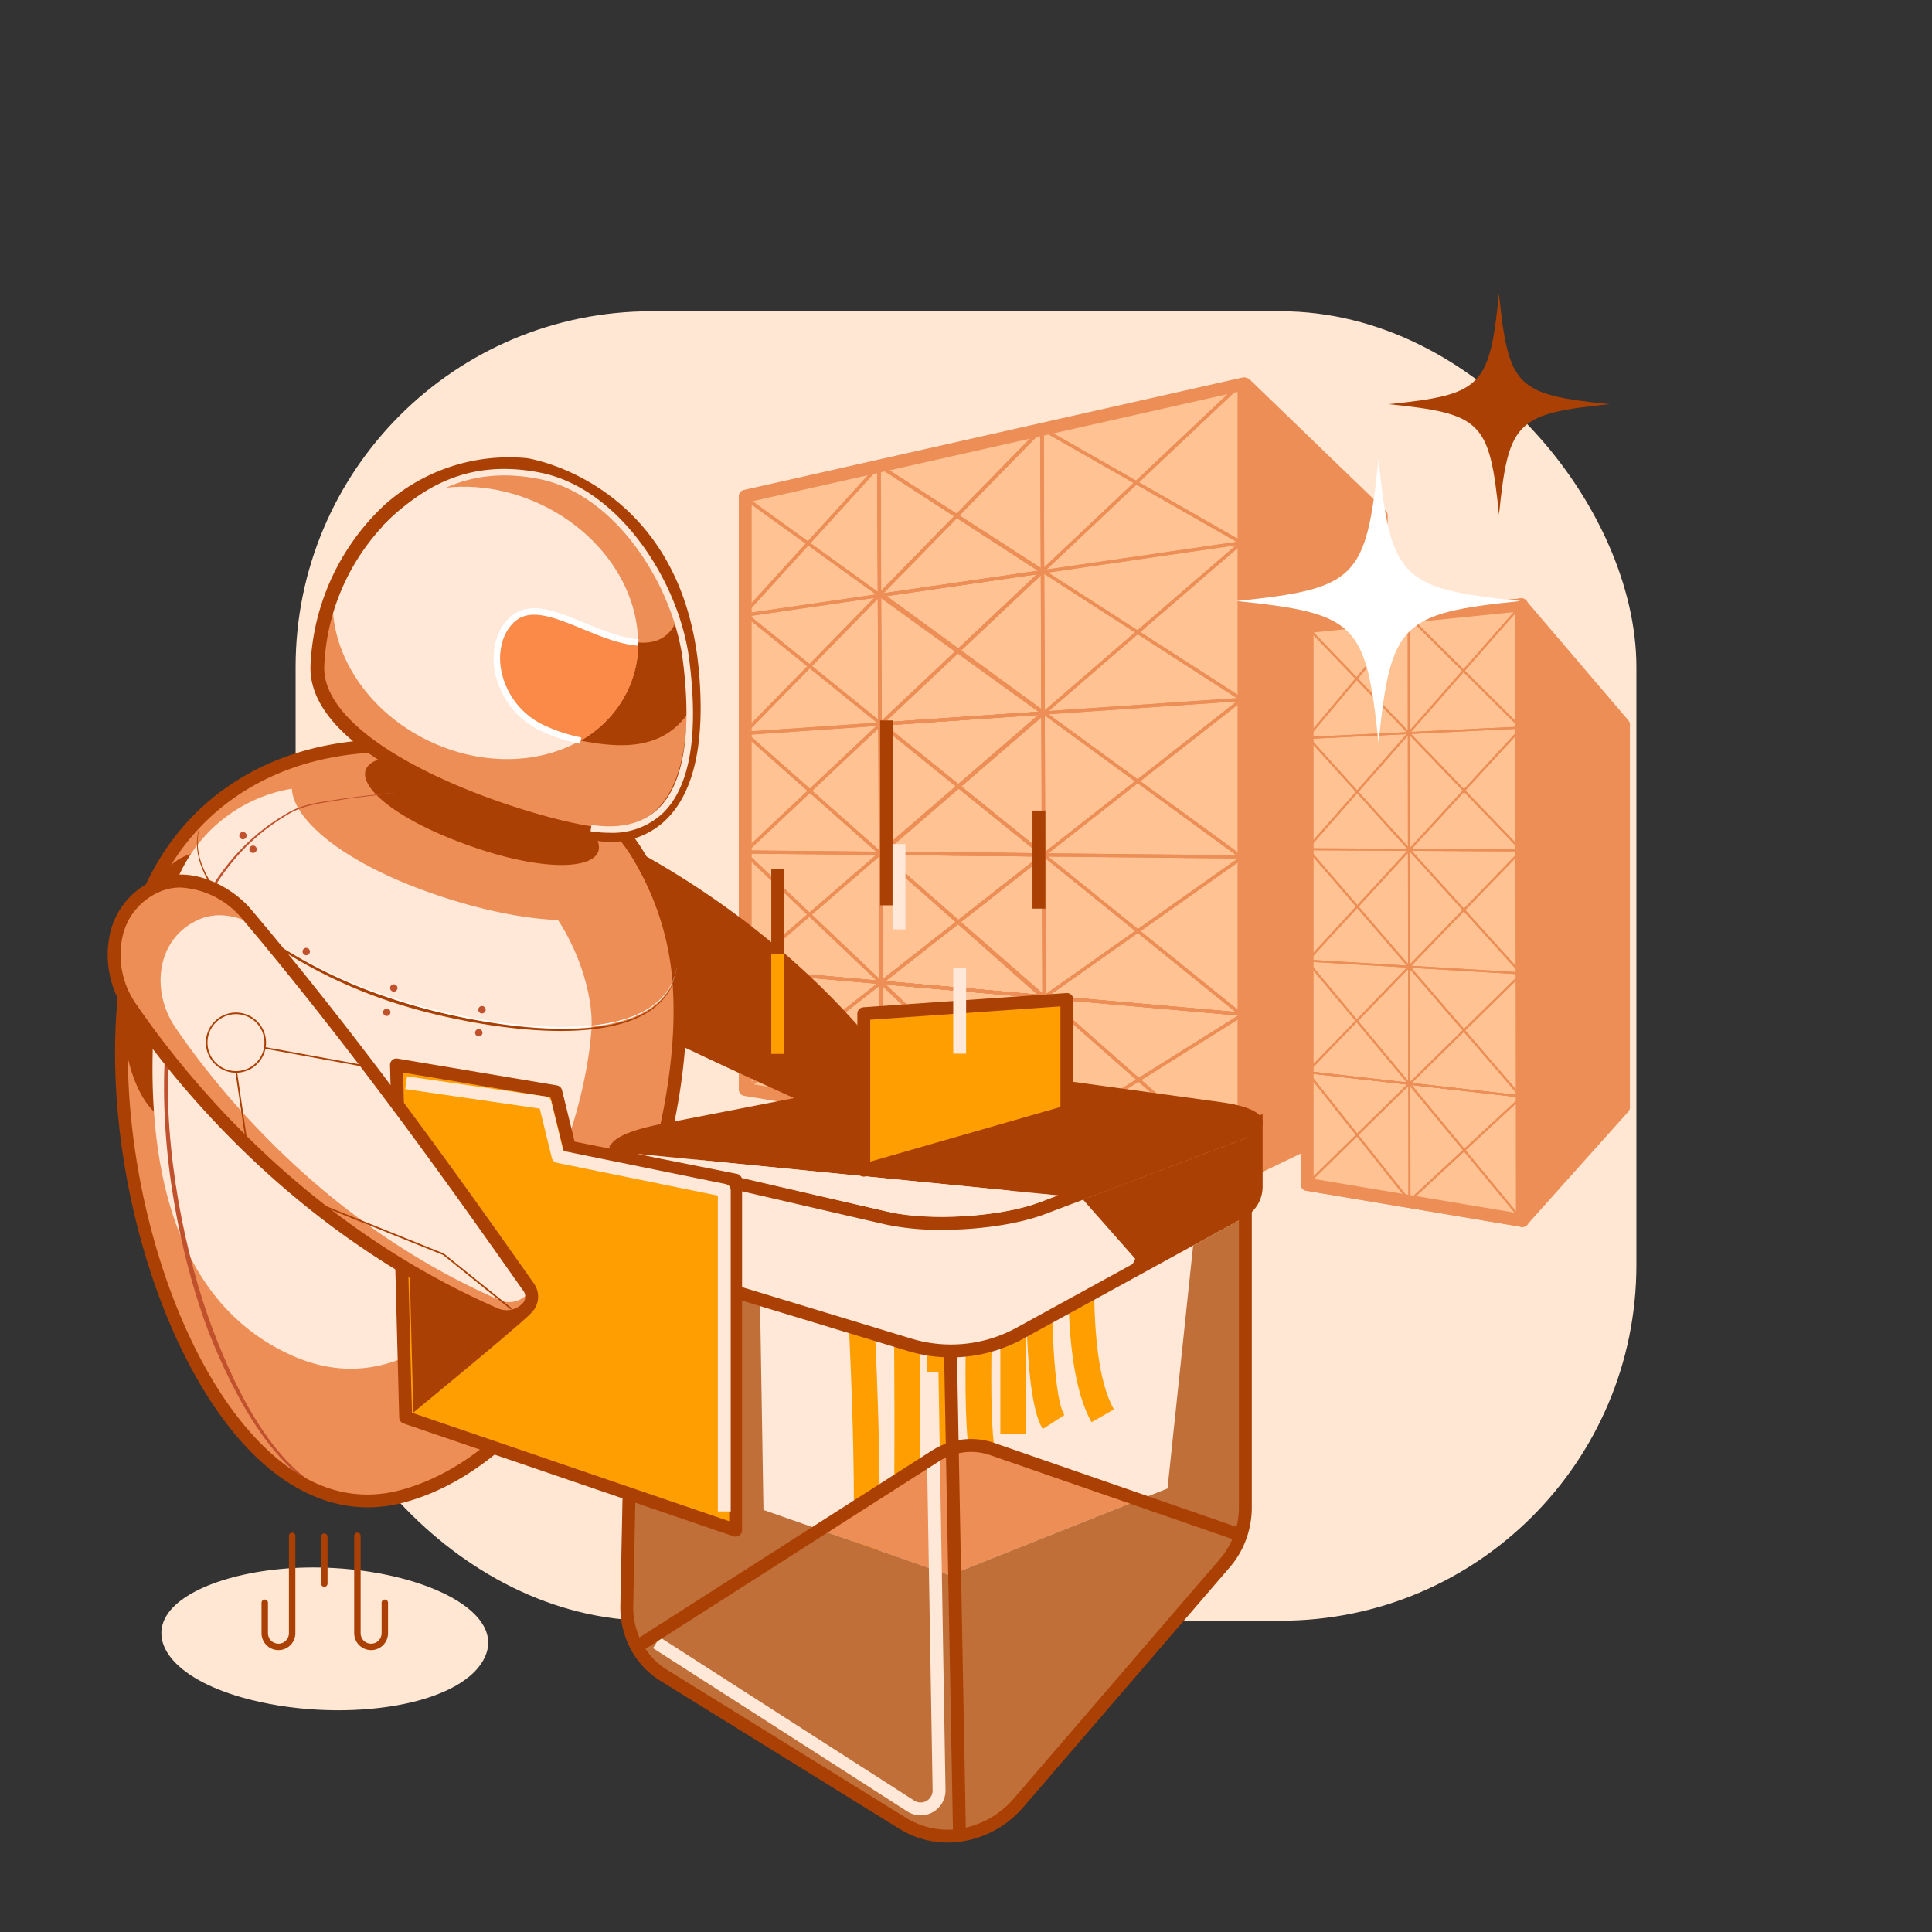 <?xml version="1.0"?>
<svg xmlns="http://www.w3.org/2000/svg" viewBox="0 0 300 300">
  <rect x="0" y="0" width="300" height="300" fill="#333333" stroke="none"/>
  <g id="Layer_6" data-name="Layer 6">
    <rect x="45.902" y="48.334" width="208.195" height="203.331" rx="55.238" fill="#ffe7d3"/>
    <polygon points="115.72 77.058 115.72 169.178 193.168 182.044 193.168 59.597 115.72 77.058" fill="#ffc292"/>
    <path d="M193.168,183.044a.979.979,0,0,1-.164-.014l-77.448-12.866a.999.999,0,0,1-.836-.986V77.058A1,1,0,0,1,115.5,76.082l77.448-17.46a1.0 1,0,0,1,1.22.976V182.044a1,1,0,0,1-1,1Zm-76.448-14.714L192.168,180.864V60.848L116.72,77.857Z" fill="#ec8e56"/>
    <path d="M162.105,155.031l-.021-.001-46.466-4.082a.25.25,0,0,1-.229-.248L115.068,77.04a.25.25,0,0,1,.195-.245l46.459-10.441a.257.257,0,0,1,.211.049.25.25,0,0,1,.094.194l.328,88.183a.25.25,0,0,1-.25.251Zm-46.217-4.561,45.966,4.038-.326-87.598-45.959,10.329Z" fill="#ec8e56"/>
    <polygon points="115.496 114.137 115.463 113.638 161.925 110.467 161.958 110.966 115.496 114.137" fill="#ec8e56"/>
    <polygon points="162.021 133.005 115.557 132.548 115.563 132.048 162.026 132.505 162.021 133.005" fill="#ec8e56"/>
    <rect x="115.151" y="91.816" width="46.957" height="0.5" transform="matrix(0.99, -0.144, 0.144, 0.99, -11.843, 20.987)" fill="#ec8e56"/>
    <rect x="110.27" y="83.628" width="31.322" height="0.499" transform="translate(-20.863 120.559) rotate(-47.696)" fill="#ec8e56"/>
    <rect x="133.429" y="142.4" width="32.089" height="0.5" transform="translate(-56.173 122.626) rotate(-38.101)" fill="#ec8e56"/>
    <path d="M115.803,150.888l-.326-.379,46.062-39.775L115.172,77.242l.293-.405,46.623,33.677a.253.253,0,0,1,.104.192.25.25,0,0,1-.087.2Z" fill="#ec8e56"/>
    <rect x="105.538" y="89.993" width="66.18" height="0.5" transform="translate(-22.82 126.243) rotate(-45.633)" fill="#ec8e56"/>
    <rect x="138.52" y="103.349" width="0.5" height="61.97" transform="translate(-53.804 149.101) rotate(-48.455)" fill="#ec8e56"/>
    <rect x="138.439" y="84.187" width="0.5" height="59.639" transform="matrix(0.629, -0.778, 0.778, 0.629, -37.161, 150.185)" fill="#ec8e56"/>
    <path d="M136.789,152.807a.249.249,0,0,1-.172-.069L115.388,132.576a.25.25,0,0,1,0-.363l20.988-19.77-.163-40.154a.251.251,0,0,1,.13-.22.247.247,0,0,1,.256.01l25.397,16.493a.25.25,0,0,1,.036.392L136.877,112.657l.162,39.898a.251.251,0,0,1-.25.251Zm-20.865-20.411,20.613,19.577-.158-38.846Zm20.791-59.647.159,39.225,24.583-23.157Z" fill="#ec8e56"/>
    <path d="M162.223,177.153a.254.254,0,0,1-.173-.069l-.09-.086-46.255-7.666a.25.25,0,0,1-.209-.246l-.08-18.394a.252.252,0,0,1,.081-.185.248.248,0,0,1,.19-.065l46.475,4.081a.25.25,0,0,1,.229.248l.082,22.129a.251.251,0,0,1-.151.23A.248.248,0,0,1,162.223,177.153ZM115.995,168.874l45.976,7.619-.079-21.491L115.917,150.965Z" fill="#ec8e56"/>
    <rect x="138.734" y="149.382" width="0.5" height="47.109" transform="translate(-54.349 281.776) rotate(-80.59)" fill="#ec8e56"/>
    <rect x="112.889" y="160.569" width="26.787" height="0.5" transform="translate(-72.325 112.188) rotate(-38.101)" fill="#ec8e56"/>
    <polygon points="136.721 172.766 115.486 150.866 115.846 150.519 137.08 172.418 136.721 172.766" fill="#ec8e56"/>
    <polygon points="137.045 172.796 136.756 172.388 161.995 154.569 162.284 154.978 137.045 172.796" fill="#ec8e56"/>
    <rect x="115.697" y="168.872" width="0.5" height="0.304" transform="translate(-83.381 121.263) rotate(-42.076)" fill="#ec8e56"/>
    <path d="M162.05,177.083l-24.979-23.944.079,19.452-.5.002-.081-20.041a.25.25,0,0,1,.423-.182l25.403,24.353Z" fill="#ec8e56"/>
    <path d="M162.105,155.031l-.021-.001-46.466-4.082a.25.25,0,0,1-.229-.248L115.068,77.04a.25.25,0,0,1,.195-.245l46.459-10.441a.257.257,0,0,1,.211.049.25.25,0,0,1,.094.194l.328,88.183a.25.25,0,0,1-.25.251Zm-46.217-4.561,45.966,4.038-.326-87.598-45.959,10.329Z" fill="#ec8e56"/>
    <polygon points="115.496 114.137 115.463 113.638 161.925 110.467 161.958 110.966 115.496 114.137" fill="#ec8e56"/>
    <polygon points="162.021 133.005 115.557 132.548 115.563 132.048 162.026 132.505 162.021 133.005" fill="#ec8e56"/>
    <rect x="115.151" y="91.816" width="46.957" height="0.5" transform="matrix(0.99, -0.144, 0.144, 0.99, -11.843, 20.987)" fill="#ec8e56"/>
    <rect x="110.27" y="83.628" width="31.322" height="0.499" transform="translate(-20.863 120.559) rotate(-47.696)" fill="#ec8e56"/>
    <rect x="133.429" y="142.4" width="32.089" height="0.5" transform="translate(-56.173 122.626) rotate(-38.101)" fill="#ec8e56"/>
    <path d="M115.803,150.888l-.326-.379,46.062-39.775L115.172,77.242l.293-.405,46.623,33.677a.253.253,0,0,1,.104.192.25.25,0,0,1-.087.2Z" fill="#ec8e56"/>
    <rect x="105.538" y="89.993" width="66.18" height="0.5" transform="translate(-22.82 126.243) rotate(-45.633)" fill="#ec8e56"/>
    <rect x="138.52" y="103.349" width="0.5" height="61.97" transform="translate(-53.804 149.101) rotate(-48.455)" fill="#ec8e56"/>
    <rect x="138.439" y="84.187" width="0.5" height="59.639" transform="matrix(0.629, -0.778, 0.778, 0.629, -37.161, 150.185)" fill="#ec8e56"/>
    <path d="M136.789,152.807a.249.249,0,0,1-.172-.069L115.388,132.576a.25.25,0,0,1,0-.363l20.988-19.77-.163-40.154a.251.251,0,0,1,.13-.22.247.247,0,0,1,.256.01l25.397,16.493a.25.25,0,0,1,.036.392L136.877,112.657l.162,39.898a.251.251,0,0,1-.25.251Zm-20.865-20.411,20.613,19.577-.158-38.846Zm20.791-59.647.159,39.225,24.583-23.157Z" fill="#ec8e56"/>
    <path d="M162.223,177.153a.254.254,0,0,1-.173-.069l-.09-.086-46.255-7.666a.25.25,0,0,1-.209-.246l-.08-18.394a.252.252,0,0,1,.081-.185.248.248,0,0,1,.19-.065l46.475,4.081a.25.25,0,0,1,.229.248l.082,22.129a.251.251,0,0,1-.151.23A.248.248,0,0,1,162.223,177.153ZM115.995,168.874l45.976,7.619-.079-21.491L115.917,150.965Z" fill="#ec8e56"/>
    <rect x="138.734" y="149.382" width="0.5" height="47.109" transform="translate(-54.349 281.776) rotate(-80.59)" fill="#ec8e56"/>
    <rect x="112.889" y="160.569" width="26.787" height="0.5" transform="translate(-72.325 112.188) rotate(-38.101)" fill="#ec8e56"/>
    <polygon points="136.721 172.766 115.486 150.866 115.846 150.519 137.08 172.418 136.721 172.766" fill="#ec8e56"/>
    <polygon points="137.045 172.796 136.756 172.388 161.995 154.569 162.284 154.978 137.045 172.796" fill="#ec8e56"/>
    <rect x="115.697" y="168.872" width="0.5" height="0.304" transform="translate(-83.381 121.263) rotate(-42.076)" fill="#ec8e56"/>
    <path d="M162.05,177.083l-24.979-23.944.079,19.452-.5.002-.081-20.041a.25.25,0,0,1,.423-.182l25.403,24.353Z" fill="#ec8e56"/>
    <path d="M192.998,157.745l-.021-.001-56.179-4.935a.25.25,0,0,1-.229-.248l-.326-80.279a.251.251,0,0,1,.195-.245l56.183-12.626a.257.257,0,0,1,.211.049.25.25,0,0,1,.094.194l.322,97.841a.25.25,0,0,1-.25.251Zm-55.93-5.414,55.679,4.891-.32-97.256L136.744,72.48Z" fill="#ec8e56"/>
    <polygon points="136.673 112.692 136.64 112.193 192.82 108.358 192.854 108.857 136.673 112.692" fill="#ec8e56"/>
    <polygon points="192.914 133.309 136.735 132.756 136.741 132.256 192.92 132.809 192.914 133.309" fill="#ec8e56"/>
    <rect x="136.276" y="88.003" width="56.781" height="0.5" transform="matrix(0.99, -0.144, 0.144, 0.99, -11.02, 24.707)" fill="#ec8e56"/>
    <rect x="131.157" y="79.228" width="36.076" height="0.5" transform="translate(-11.947 130.559) rotate(-45.633)" fill="#ec8e56"/>
    <polygon points="162.359 154.985 162.07 154.577 192.862 132.846 193.151 133.254 162.359 154.985" fill="#ec8e56"/>
    <path d="M136.974,152.756l-.309-.394,55.741-43.735L136.357,72.49l.271-.42,56.344,36.327a.25.25,0,0,1,.019.407Z" fill="#ec8e56"/>
    <rect x="126.18" y="85.798" width="76.973" height="0.501" transform="translate(-14.151 136.483) rotate(-43.341)" fill="#ec8e56"/>
    <rect x="164.548" y="98.944" width="0.5" height="72.048" transform="translate(-43.754 178.337) rotate(-51.065)" fill="#ec8e56"/>
    <rect x="164.466" y="77.902" width="0.5" height="69.393" transform="translate(-23.352 179.232) rotate(-53.866)" fill="#ec8e56"/>
    <path d="M162.142,155.034a.247.247,0,0,1-.164-.062l-25.403-22.172a.25.25,0,0,1,.001-.378l25.153-21.707-.164-44.125a.25.25,0,0,1,.374-.218l30.942,17.678a.25.25,0,0,1,.039.407l-30.691,26.486.163,43.839a.25.25,0,0,1-.25.251Zm-25.021-22.421,24.77,21.619-.159-42.858Zm24.946-65.591.16,43.264,30.1-25.976Z" fill="#ec8e56"/>
    <path d="M193.121,182.286a.248.248,0,0,1-.165-.062l-.124-.109-55.941-9.271a.25.25,0,0,1-.209-.246l-.081-20.044a.252.252,0,0,1,.081-.185.258.258,0,0,1,.19-.065l56.19,4.934a.25.25,0,0,1,.229.248l.08,24.549a.25.25,0,0,1-.25.251Zm-55.94-9.901,55.689,9.229-.078-23.898-55.69-4.89Z" fill="#ec8e56"/>
    <rect x="164.776" y="148.775" width="0.5" height="56.956" transform="translate(-36.821 311.08) rotate(-80.591)" fill="#ec8e56"/>
    <polygon points="137.076 172.802 136.787 172.394 162.033 154.573 162.322 154.981 137.076 172.802" fill="#ec8e56"/>
    <polygon points="162.087 176.975 136.678 152.733 137.023 152.372 162.433 176.614 162.087 176.975" fill="#ec8e56"/>
    <rect x="159.483" y="166.891" width="36.336" height="0.5" transform="translate(-61.64 119.857) rotate(-32.077)" fill="#ec8e56"/>
    <polygon points="137.11 172.83 136.872 172.583 137.229 172.233 137.472 172.483 137.11 172.83" fill="#ec8e56"/>
    <path d="M192.956,182.224,162.43,155.332l.08,21.461-.5.002-.082-22.018a.25.25,0,0,1,.415-.188l30.943,27.259Z" fill="#ec8e56"/>
    <path d="M192.998,157.745l-.021-.001-56.179-4.935a.25.25,0,0,1-.229-.248l-.326-80.279a.251.251,0,0,1,.195-.245l56.183-12.626a.257.257,0,0,1,.211.049.25.25,0,0,1,.094.194l.322,97.841a.25.25,0,0,1-.25.251Zm-55.93-5.414,55.679,4.891-.32-97.256L136.744,72.48Z" fill="#ec8e56"/>
    <polygon points="136.673 112.692 136.64 112.193 192.82 108.358 192.854 108.857 136.673 112.692" fill="#ec8e56"/>
    <polygon points="192.914 133.309 136.735 132.756 136.741 132.256 192.92 132.809 192.914 133.309" fill="#ec8e56"/>
    <rect x="136.276" y="88.003" width="56.781" height="0.5" transform="matrix(0.99, -0.144, 0.144, 0.99, -11.02, 24.707)" fill="#ec8e56"/>
    <rect x="131.157" y="79.228" width="36.076" height="0.5" transform="translate(-11.947 130.559) rotate(-45.633)" fill="#ec8e56"/>
    <polygon points="162.359 154.985 162.07 154.577 192.862 132.846 193.151 133.254 162.359 154.985" fill="#ec8e56"/>
    <path d="M136.974,152.756l-.309-.394,55.741-43.735L136.357,72.49l.271-.42,56.344,36.327a.25.25,0,0,1,.019.407Z" fill="#ec8e56"/>
    <rect x="126.18" y="85.798" width="76.973" height="0.501" transform="translate(-14.151 136.483) rotate(-43.341)" fill="#ec8e56"/>
    <rect x="164.548" y="98.944" width="0.5" height="72.048" transform="translate(-43.754 178.337) rotate(-51.065)" fill="#ec8e56"/>
    <rect x="164.466" y="77.902" width="0.5" height="69.393" transform="translate(-23.352 179.232) rotate(-53.866)" fill="#ec8e56"/>
    <path d="M162.142,155.034a.247.247,0,0,1-.164-.062l-25.403-22.172a.25.25,0,0,1,.001-.378l25.153-21.707-.164-44.125a.25.25,0,0,1,.374-.218l30.942,17.678a.25.25,0,0,1,.039.407l-30.691,26.486.163,43.839a.25.25,0,0,1-.25.251Zm-25.021-22.421,24.77,21.619-.159-42.858Zm24.946-65.591.16,43.264,30.1-25.976Z" fill="#ec8e56"/>
    <path d="M193.121,182.286a.248.248,0,0,1-.165-.062l-.124-.109-55.941-9.271a.25.25,0,0,1-.209-.246l-.081-20.044a.252.252,0,0,1,.081-.185.258.258,0,0,1,.19-.065l56.19,4.934a.25.25,0,0,1,.229.248l.08,24.549a.25.25,0,0,1-.25.251Zm-55.94-9.901,55.689,9.229-.078-23.898-55.69-4.89Z" fill="#ec8e56"/>
    <rect x="164.776" y="148.775" width="0.5" height="56.956" transform="translate(-36.821 311.08) rotate(-80.591)" fill="#ec8e56"/>
    <polygon points="137.076 172.802 136.787 172.394 162.033 154.573 162.322 154.981 137.076 172.802" fill="#ec8e56"/>
    <polygon points="162.087 176.975 136.678 152.733 137.023 152.372 162.433 176.614 162.087 176.975" fill="#ec8e56"/>
    <rect x="159.483" y="166.891" width="36.336" height="0.5" transform="translate(-61.64 119.857) rotate(-32.077)" fill="#ec8e56"/>
    <polygon points="137.11 172.83 136.872 172.583 137.229 172.233 137.472 172.483 137.11 172.83" fill="#ec8e56"/>
    <path d="M192.956,182.224,162.43,155.332l.08,21.461-.5.002-.082-22.018a.25.25,0,0,1,.415-.188l30.943,27.259Z" fill="#ec8e56"/>
    <polygon points="236.379 189.516 236.229 93.919 252.088 112.505 252.088 171.959 236.379 189.516" fill="#ec8e56"/>
    <path d="M236.379,190.517a.999.999,0,0,1-1-.999l-.15-95.598a1.0 1,0,0,1,1.761-.65l15.859,18.586a1.0 1,0,0,1,.239.649V171.958a1.001,1.001,0,0,1-.255.667l-15.709,17.558A1,1,0,0,1,236.379,190.517Zm.854-93.88.143,90.267,13.713-15.327V112.874Z" fill="#ec8e56"/>
    <polygon points="193.406 59.692 193.406 182.139 214.474 172.012 214.474 80.029 193.406 59.692" fill="#ec8e56"/>
    <path d="M193.406,183.139a1.0 1,0,0,1-1-1V59.692a1.0 1,0,0,1,1.694-.719L215.169,79.31a.998.998,0,0,1,.306.719v91.983a1.001,1.001,0,0,1-.566.901L193.84,183.04A1.004,1.004,0,0,1,193.406,183.139Zm1-121.092V180.548l19.068-9.165V80.454Z" fill="#ec8e56"/>
    <rect x="136.665" y="111.867" width="2" height="28.709" fill="#ab4004"/>
    <rect x="119.765" y="134.939" width="2" height="15.42" fill="#ab4004"/>
    <rect x="138.592" y="131.065" width="2" height="13.25" fill="#ffe8d8"/>
    <rect x="160.323" y="125.87" width="2" height="15.221" fill="#ab4004"/>
    <polygon points="202.972 97.303 202.972 183.906 236.4 189.516 236.251 93.919 202.972 97.303" fill="#ffc292"/>
    <path d="M236.4,190.517a1.01,1.01,0,0,1-.166-.014l-33.428-5.611a1,1,0,0,1-.834-.986V97.303a1.0 1,0,0,1,.898-.995l33.278-3.384a.97.97,0,0,1,.771.252.998.998,0,0,1,.33.741l.149,95.598a1,1,0,0,1-1,1.001Zm-32.428-7.457,31.426,5.275-.146-93.309-31.28,3.181Z" fill="#ec8e56"/>
    <path d="M236.322,170.427l-.018-.001-33.358-3.786a.155.155,0,0,1-.137-.154l-.035-69.161a.155.155,0,0,1,.139-.154L236.187,93.77a.164.164,0,0,1,.119.039.155.155,0,0,1,.051.115l.12,76.348a.154.154,0,0,1-.154.155Zm-33.204-4.079,33.049,3.751-.119-76.003L203.083,97.465Z" fill="#ec8e56"/>
    <rect x="219.449" y="115.302" width="0.31" height="33.316" transform="translate(86.433 350.831) rotate(-89.683)" fill="#ec8e56"/>
    <polygon points="236.283 151.305 202.946 149.321 202.964 149.013 236.301 150.996 236.283 151.305" fill="#ec8e56"/>
    <polygon points="202.945 114.741 202.93 114.433 236.225 112.822 236.24 113.13 202.945 114.741" fill="#ec8e56"/>
    <rect x="198.53" y="104.993" width="24.623" height="0.308" transform="translate(-5.219 199.106) rotate(-50.009)" fill="#ec8e56"/>
    <rect x="215.362" y="159.559" width="24.479" height="0.309" transform="translate(-46.689 205.27) rotate(-44.488)" fill="#ec8e56"/>
    <path d="M203.075,166.593l-.223-.215,33.194-34.327-33.23-34.619.223-.214,33.333,34.727a.155.155,0,0,1,0,.214Z" fill="#ec8e56"/>
    <rect x="194.347" y="112.741" width="50.455" height="0.309" transform="translate(-10.141 203.391) rotate(-48.712)" fill="#ec8e56"/>
    <polygon points="236.108 170.463 202.907 131.878 203.142 131.676 236.343 170.261 236.108 170.463" fill="#ec8e56"/>
    <rect x="219.451" y="108.019" width="0.309" height="49.508" transform="translate(-32.364 181.421) rotate(-42.085)" fill="#ec8e56"/>
    <path d="M218.818,168.44a.157.157,0,0,1-.119-.056l-15.863-19.027a.156.156,0,0,1,.005-.204L218.627,131.99l-.036-36.281a.155.155,0,0,1,.264-.11l17.487,17.368a.156.156,0,0,1,.005.214l-17.41,18.93.036,36.175a.154.154,0,0,1-.102.145A.167.167,0,0,1,218.818,168.44Zm-15.658-19.177,15.503,18.595-.035-35.412Zm15.74-53.183.035,35.574,17.082-18.573Z" fill="#ec8e56"/>
    <path d="M236.375,189.667a.153.153,0,0,1-.119-.057l-.06-.071-33.229-5.568a.154.154,0,0,1-.129-.152L202.83,166.48a.155.155,0,0,1,.172-.154l33.361,3.786a.155.155,0,0,1,.137.154l.029,19.246a.154.154,0,0,1-.154.155Zm-33.228-5.979,33.072,5.542-.028-18.825-33.053-3.751Z" fill="#ec8e56"/>
    <rect x="219.53" y="169.692" width="0.309" height="33.847" transform="translate(-0.669 372.441) rotate(-80.488)" fill="#ec8e56"/>
    <rect x="199.818" y="175.895" width="22.195" height="0.309" transform="translate(-62.919 198.26) rotate(-44.488)" fill="#ec8e56"/>
    <rect x="210.767" y="163.713" width="0.309" height="25.532" transform="translate(-64.001 169.394) rotate(-38.443)" fill="#ec8e56"/>
    <polygon points="218.964 186.59 218.753 186.364 236.239 170.153 236.45 170.379 218.964 186.59" fill="#ec8e56"/>
    <rect x="202.996" y="183.624" width="0.309" height="0.26" transform="translate(-69.742 159.971) rotate(-37.149)" fill="#ec8e56"/>
    <path d="M236.256,189.61l-.096-.116L218.995,168.71l.018,17.767h-.309l-.019-18.198a.154.154,0,0,1,.273-.099l17.535,21.233Z" fill="#ec8e56"/>
    <path d="M236.322,170.427l-.018-.001-33.358-3.786a.155.155,0,0,1-.137-.154l-.035-69.161a.155.155,0,0,1,.139-.154L236.187,93.77a.164.164,0,0,1,.119.039.155.155,0,0,1,.051.115l.12,76.348a.154.154,0,0,1-.154.155Zm-33.204-4.079,33.049,3.751-.119-76.003L203.083,97.465Z" fill="#ec8e56"/>
    <rect x="219.449" y="115.302" width="0.31" height="33.316" transform="translate(86.433 350.831) rotate(-89.683)" fill="#ec8e56"/>
    <polygon points="236.283 151.305 202.946 149.321 202.964 149.013 236.301 150.996 236.283 151.305" fill="#ec8e56"/>
    <polygon points="202.945 114.741 202.93 114.433 236.225 112.822 236.24 113.13 202.945 114.741" fill="#ec8e56"/>
    <rect x="198.53" y="104.993" width="24.623" height="0.308" transform="translate(-5.219 199.106) rotate(-50.009)" fill="#ec8e56"/>
    <rect x="215.362" y="159.559" width="24.479" height="0.309" transform="translate(-46.689 205.27) rotate(-44.488)" fill="#ec8e56"/>
    <path d="M203.075,166.593l-.223-.215,33.194-34.327-33.23-34.619.223-.214,33.333,34.727a.155.155,0,0,1,0,.214Z" fill="#ec8e56"/>
    <rect x="194.347" y="112.741" width="50.455" height="0.309" transform="translate(-10.141 203.391) rotate(-48.712)" fill="#ec8e56"/>
    <polygon points="236.108 170.463 202.907 131.878 203.142 131.676 236.343 170.261 236.108 170.463" fill="#ec8e56"/>
    <rect x="219.451" y="108.019" width="0.309" height="49.508" transform="translate(-32.364 181.421) rotate(-42.085)" fill="#ec8e56"/>
    <path d="M218.818,168.44a.157.157,0,0,1-.119-.056l-15.863-19.027a.156.156,0,0,1,.005-.204L218.627,131.99l-.036-36.281a.155.155,0,0,1,.264-.11l17.487,17.368a.156.156,0,0,1,.005.214l-17.41,18.93.036,36.175a.154.154,0,0,1-.102.145A.167.167,0,0,1,218.818,168.44Zm-15.658-19.177,15.503,18.595-.035-35.412Zm15.74-53.183.035,35.574,17.082-18.573Z" fill="#ec8e56"/>
    <path d="M236.375,189.667a.153.153,0,0,1-.119-.057l-.06-.071-33.229-5.568a.154.154,0,0,1-.129-.152L202.83,166.48a.155.155,0,0,1,.172-.154l33.361,3.786a.155.155,0,0,1,.137.154l.029,19.246a.154.154,0,0,1-.154.155Zm-33.228-5.979,33.072,5.542-.028-18.825-33.053-3.751Z" fill="#ec8e56"/>
    <rect x="219.53" y="169.692" width="0.309" height="33.847" transform="translate(-0.669 372.441) rotate(-80.488)" fill="#ec8e56"/>
    <rect x="199.818" y="175.895" width="22.195" height="0.309" transform="translate(-62.919 198.26) rotate(-44.488)" fill="#ec8e56"/>
    <rect x="210.767" y="163.713" width="0.309" height="25.532" transform="translate(-64.001 169.394) rotate(-38.443)" fill="#ec8e56"/>
    <polygon points="218.964 186.59 218.753 186.364 236.239 170.153 236.45 170.379 218.964 186.59" fill="#ec8e56"/>
    <rect x="202.996" y="183.624" width="0.309" height="0.26" transform="translate(-69.742 159.971) rotate(-37.149)" fill="#ec8e56"/>
    <path d="M236.256,189.61l-.096-.116L218.995,168.71l.018,17.767h-.309l-.019-18.198a.154.154,0,0,1,.273-.099l17.535,21.233Z" fill="#ec8e56"/>
    <polygon points="202.972 97.303 202.972 183.906 236.4 189.516 236.251 93.919 202.972 97.303" fill="#ffc292"/>
    <path d="M236.4,190.517a1.01,1.01,0,0,1-.166-.014l-33.428-5.611a1,1,0,0,1-.834-.986V97.303a1.0 1,0,0,1,.898-.995l33.278-3.384a.97.97,0,0,1,.771.252.998.998,0,0,1,.33.741l.149,95.598a1,1,0,0,1-1,1.001Zm-32.428-7.457,31.426,5.275-.146-93.309-31.28,3.181Z" fill="#ec8e56"/>
    <path d="M236.322,170.427l-.018-.001-33.358-3.786a.155.155,0,0,1-.137-.154l-.035-69.161a.155.155,0,0,1,.139-.154L236.187,93.77a.164.164,0,0,1,.119.039.155.155,0,0,1,.051.115l.12,76.348a.154.154,0,0,1-.154.155Zm-33.204-4.079,33.049,3.751-.119-76.003L203.083,97.465Z" fill="#ec8e56"/>
    <rect x="219.449" y="115.302" width="0.31" height="33.316" transform="translate(86.433 350.831) rotate(-89.683)" fill="#ec8e56"/>
    <polygon points="236.283 151.305 202.946 149.321 202.964 149.013 236.301 150.996 236.283 151.305" fill="#ec8e56"/>
    <polygon points="202.945 114.741 202.93 114.433 236.225 112.822 236.24 113.13 202.945 114.741" fill="#ec8e56"/>
    <rect x="198.53" y="104.993" width="24.623" height="0.308" transform="translate(-5.219 199.106) rotate(-50.009)" fill="#ec8e56"/>
    <rect x="215.362" y="159.559" width="24.479" height="0.309" transform="translate(-46.689 205.27) rotate(-44.488)" fill="#ec8e56"/>
    <path d="M203.075,166.593l-.223-.215,33.194-34.327-33.23-34.619.223-.214,33.333,34.727a.155.155,0,0,1,0,.214Z" fill="#ec8e56"/>
    <rect x="194.347" y="112.741" width="50.455" height="0.309" transform="translate(-10.141 203.391) rotate(-48.712)" fill="#ec8e56"/>
    <polygon points="236.108 170.463 202.907 131.878 203.142 131.676 236.343 170.261 236.108 170.463" fill="#ec8e56"/>
    <rect x="219.451" y="108.019" width="0.309" height="49.508" transform="translate(-32.364 181.421) rotate(-42.085)" fill="#ec8e56"/>
    <path d="M218.818,168.44a.157.157,0,0,1-.119-.056l-15.863-19.027a.156.156,0,0,1,.005-.204L218.627,131.99l-.036-36.281a.155.155,0,0,1,.264-.11l17.487,17.368a.156.156,0,0,1,.005.214l-17.41,18.93.036,36.175a.154.154,0,0,1-.102.145A.167.167,0,0,1,218.818,168.44Zm-15.658-19.177,15.503,18.595-.035-35.412Zm15.74-53.183.035,35.574,17.082-18.573Z" fill="#ec8e56"/>
    <path d="M236.375,189.667a.153.153,0,0,1-.119-.057l-.06-.071-33.229-5.568a.154.154,0,0,1-.129-.152L202.83,166.48a.155.155,0,0,1,.172-.154l33.361,3.786a.155.155,0,0,1,.137.154l.029,19.246a.154.154,0,0,1-.154.155Zm-33.228-5.979,33.072,5.542-.028-18.825-33.053-3.751Z" fill="#ec8e56"/>
    <rect x="219.53" y="169.692" width="0.309" height="33.847" transform="translate(-0.669 372.441) rotate(-80.488)" fill="#ec8e56"/>
    <rect x="199.818" y="175.895" width="22.195" height="0.309" transform="translate(-62.919 198.26) rotate(-44.488)" fill="#ec8e56"/>
    <rect x="210.767" y="163.713" width="0.309" height="25.532" transform="translate(-64.001 169.394) rotate(-38.443)" fill="#ec8e56"/>
    <polygon points="218.964 186.59 218.753 186.364 236.239 170.153 236.45 170.379 218.964 186.59" fill="#ec8e56"/>
    <rect x="202.996" y="183.624" width="0.309" height="0.26" transform="translate(-69.742 159.971) rotate(-37.149)" fill="#ec8e56"/>
    <path d="M236.256,189.61l-.096-.116L218.995,168.71l.018,17.767h-.309l-.019-18.198a.154.154,0,0,1,.273-.099l17.535,21.233Z" fill="#ec8e56"/>
    <path d="M236.322,170.427l-.018-.001-33.358-3.786a.155.155,0,0,1-.137-.154l-.035-69.161a.155.155,0,0,1,.139-.154L236.187,93.77a.164.164,0,0,1,.119.039.155.155,0,0,1,.051.115l.12,76.348a.154.154,0,0,1-.154.155Zm-33.204-4.079,33.049,3.751-.119-76.003L203.083,97.465Z" fill="#ec8e56"/>
    <rect x="219.449" y="115.302" width="0.31" height="33.316" transform="translate(86.433 350.831) rotate(-89.683)" fill="#ec8e56"/>
    <polygon points="236.283 151.305 202.946 149.321 202.964 149.013 236.301 150.996 236.283 151.305" fill="#ec8e56"/>
    <polygon points="202.945 114.741 202.93 114.433 236.225 112.822 236.24 113.13 202.945 114.741" fill="#ec8e56"/>
    <rect x="198.53" y="104.993" width="24.623" height="0.308" transform="translate(-5.219 199.106) rotate(-50.009)" fill="#ec8e56"/>
    <rect x="215.362" y="159.559" width="24.479" height="0.309" transform="translate(-46.689 205.27) rotate(-44.488)" fill="#ec8e56"/>
    <path d="M203.075,166.593l-.223-.215,33.194-34.327-33.23-34.619.223-.214,33.333,34.727a.155.155,0,0,1,0,.214Z" fill="#ec8e56"/>
    <rect x="194.347" y="112.741" width="50.455" height="0.309" transform="translate(-10.141 203.391) rotate(-48.712)" fill="#ec8e56"/>
    <polygon points="236.108 170.463 202.907 131.878 203.142 131.676 236.343 170.261 236.108 170.463" fill="#ec8e56"/>
    <rect x="219.451" y="108.019" width="0.309" height="49.508" transform="translate(-32.364 181.421) rotate(-42.085)" fill="#ec8e56"/>
    <path d="M218.818,168.44a.157.157,0,0,1-.119-.056l-15.863-19.027a.156.156,0,0,1,.005-.204L218.627,131.99l-.036-36.281a.155.155,0,0,1,.264-.11l17.487,17.368a.156.156,0,0,1,.005.214l-17.41,18.93.036,36.175a.154.154,0,0,1-.102.145A.167.167,0,0,1,218.818,168.44Zm-15.658-19.177,15.503,18.595-.035-35.412Zm15.74-53.183.035,35.574,17.082-18.573Z" fill="#ec8e56"/>
    <path d="M236.375,189.667a.153.153,0,0,1-.119-.057l-.06-.071-33.229-5.568a.154.154,0,0,1-.129-.152L202.83,166.48a.155.155,0,0,1,.172-.154l33.361,3.786a.155.155,0,0,1,.137.154l.029,19.246a.154.154,0,0,1-.154.155Zm-33.228-5.979,33.072,5.542-.028-18.825-33.053-3.751Z" fill="#ec8e56"/>
    <rect x="219.53" y="169.692" width="0.309" height="33.847" transform="translate(-0.669 372.441) rotate(-80.488)" fill="#ec8e56"/>
    <rect x="199.818" y="175.895" width="22.195" height="0.309" transform="translate(-62.919 198.26) rotate(-44.488)" fill="#ec8e56"/>
    <rect x="210.767" y="163.713" width="0.309" height="25.532" transform="translate(-64.001 169.394) rotate(-38.443)" fill="#ec8e56"/>
    <polygon points="218.964 186.59 218.753 186.364 236.239 170.153 236.45 170.379 218.964 186.59" fill="#ec8e56"/>
    <rect x="202.996" y="183.624" width="0.309" height="0.26" transform="translate(-69.742 159.971) rotate(-37.149)" fill="#ec8e56"/>
    <path d="M236.256,189.61l-.096-.116L218.995,168.71l.018,17.767h-.309l-.019-18.198a.154.154,0,0,1,.273-.099l17.535,21.233Z" fill="#ec8e56"/>
    <path d="M249.907,62.761c-6.936.708-10.823,1.353-13.153,3.425-2.53,2.251-3.224,6.187-3.993,13.721-1.478-14.47-2.676-15.668-17.146-17.146,14.47-1.478,15.668-2.676,17.146-17.146C234.239,60.085,235.438,61.283,249.907,62.761Z" fill="#ab4004"/>
    <path d="M236.115,93.326C217.496,95.228,215.955,96.77,214.053,115.388c-1.902-18.619-3.443-20.16-22.062-22.062,18.619-1.902,20.16-3.443,22.062-22.062.919,8.995,1.753,14.004,4.47,16.994C221.43,91.457,226.491,92.343,236.115,93.326Z" fill="#fff"/>
    <path d="M86.815,127.393c12.189,5.189,36.388,17.945,53.84,42.898,1.984,2.837-.08,6.787-2.898,5.543-14.012-6.186-37.614-16.492-61.11-29.45-3.326-1.835-7.973-8.072-6.346-11.824C73.353,127.52,80.286,124.614,86.815,127.393Z" fill="#ab4004"/>
    <path d="M137.353,176.749l-1.725-.762c-13.789-6.083-36.868-16.266-59.465-28.728-3.531-1.948-8.704-8.661-6.78-13.097,3.24-7.472,10.735-10.707,17.823-7.688h0c12.775,5.438,36.814,18.288,54.268,43.245a5.101,5.101,0,0,1-.063,6.069,3.34,3.34,0,0,1-2.603,1.279A3.605,3.605,0,0,1,137.353,176.749Zm-66.136-41.791c-1.314,3.033,2.729,8.794,5.913,10.55,22.518,12.418,45.546,22.579,59.306,28.649l1.726.762a1.343,1.343,0,0,0,1.704-.402,3.115,3.115,0,0,0-.03-3.653c-17.169-24.55-40.834-37.197-53.412-42.551a11.789,11.789,0,0,0-4.625-.979C77.349,127.335,73.328,130.092,71.217,134.958Z" fill="#ab4004"/>
    <path d="M62.261,232.388c27.064-7.02,44.626-51.012,43.257-78.36a44.253,44.253,0,0,0-5.746-20.072c-2.9-5.331-5.661-6.85-5.661-6.85-.468-.03-1.082-.109-1.818-.234-5.521-.941-18.095-4.569-27.515-10.153q-.673-.398-1.325-.812a48.526,48.526,0,0,0-13.416.997c-14.19,3.138-25.97,13.052-29.593,30.303C12.957,182.863,33.234,239.917,62.261,232.388Z" fill="#ec8e56"/>
    <path d="M19.173,152.719c-1.014,11.75,2.905,21.516,8.693,21.78,5.716.261,11.082-8.87,12.047-20.362.962-11.462-2.804-21.145-8.47-21.661C25.705,131.953,20.184,141.001,19.173,152.719Z" fill="#ab4004"/>
    <path d="M36.07,126.148a23.434,23.434,0,0,1,24.982-.757L81.106,137.199c6.314,3.718,11.238,15.385,10.727,22.695-1.56,22.308-20.739,62.146-46.519,50.58-26.455-11.87-22.654-50.799-19.176-69.261a23.394,23.394,0,0,1,9.932-15.065Z" fill="#ffe8d8"/>
    <path d="M70.163,139.738c20.13,6.223,32.521,2.544,29.823-4.807a4.383,4.383,0,0,1-.214-.976c-2.9-5.331-5.661-6.85-5.661-6.85-.468-.03-1.082-.109-1.818-.234-5.521-.941-18.095-4.569-27.515-10.153q-.673-.398-1.325-.812a48.526,48.526,0,0,0-13.416.997c-.666.396-1.244.736-1.715.991C40.215,122.278,48.825,133.14,70.163,139.738Z" fill="#ec8e56"/>
    <path d="M72.191,131.069c13.337,4.885,22.125,3.847,20.655-.372a1.978,1.978,0,0,1-.094-.548,10.796,10.796,0,0,0-3.544-4.146c-.321-.05-.741-.137-1.243-.258A75.855,75.855,0,0,1,69.843,118.372q-.428-.258-.84-.521a40.021,40.021,0,0,0-8.937-.353c-.459.166-.857.308-1.179.412C53.359,119.689,58.391,126.014,72.191,131.069Z" fill="#ab4004"/>
    <path d="M61.437,123.034c-2.893.301-5.781.638-8.662,1.051-2.873.442-5.855.724-8.374,2.307C19.246,141.031,23.529,183.438,32.4,206.844c3.72,9.348,10.898,24.092,21.579,25.92-10.731-2.646-17.239-16.68-20.889-26.181-8.768-23.229-13.462-65.226,11.419-79.999,2.478-1.587,5.44-1.891,8.288-2.354,2.793-.516,6.069-.681,8.64-1.197Z" fill="#c0512c"/>
    <path d="M39.85,226.312c-16.437-15.685-25.962-52.746-20.384-79.311,3.409-16.235,14.474-27.562,30.355-31.074a49.5,49.5,0,0,1,13.692-1.019,1.004,1.004,0,0,1,.475.153c.425.27.86.536,1.3.796A92.487,92.487,0,0,0,92.46,125.886c.704.119,1.281.194,1.716.222a1.007,1.007,0,0,1,.418.122c.123.067,3.052,1.723,6.058,7.248a45.193,45.193,0,0,1,5.866,20.5c.701,14.026-3.54,32.149-11.07,47.298-8.661,17.425-20.358,28.817-32.936,32.08a21.429,21.429,0,0,1-5.395.7C51.103,234.056,45.217,231.434,39.85,226.312Zm64.67-72.234a43.306,43.306,0,0,0-5.625-19.644c-2.307-4.239-4.513-5.942-5.108-6.35-.46-.041-1.017-.117-1.661-.226a94.817,94.817,0,0,1-27.856-10.279q-.571-.339-1.131-.688a47.296,47.296,0,0,0-12.885.99c-15.081,3.335-25.589,14.099-28.83,29.532-5.456,25.984,3.8,62.177,19.808,77.453,6.531,6.232,13.524,8.436,20.779,6.555C88.569,224.531,105.839,180.44,104.52,154.078Z" fill="#ab4004"/>
    <path d="M105.173,150.199c-2.34,15.044-32.609,8.637-42.575,5.423A75.571,75.571,0,0,1,41.273,145.482c-5.766-4.202-13.785-11.735-9.243-19.361-4.755,7.615,3.248,15.384,9.048,19.63a75.876,75.876,0,0,0,21.371,10.347c10.081,3.163,40.604,9.436,42.723-5.9Z" fill="#ab4004"/>
    <path d="M105.173,149.84c-2.348,15.558-34.622,8.415-44.746,4.896a82.751,82.751,0,0,1-15.113-6.763,76.76,76.76,0,0,0,15.06,6.92c10.07,3.652,42.63,10.703,44.799-5.053Z" fill="#fff"/>
    <path d="M74.348,160.932a.571.571,0,0,1,0-1.142.571.571,0,0,1,0,1.142Z" fill="#c0512c"/>
    <path d="M60.057,157.756a.571.571,0,0,1,0-1.142.571.571,0,0,1,0,1.142Z" fill="#c0512c"/>
    <path d="M61.148,153.984a.571.571,0,0,1,0-1.142.571.571,0,0,1,0,1.142Z" fill="#c0512c"/>
    <path d="M74.844,157.359a.571.571,0,0,1,0-1.142.571.571,0,0,1,0,1.142Z" fill="#c0512c"/>
    <path d="M47.552,148.327a.571.571,0,0,1,0-1.142.571.571,0,0,1,0,1.142Z" fill="#c0512c"/>
    <path d="M45.468,151.106a.571.571,0,0,1,0-1.142.571.571,0,0,1,0,1.142Z" fill="#c0512c"/>
    <path d="M37.796,141.418a.571.571,0,0,1,0-1.142.571.571,0,0,1,0,1.142Z" fill="#c0512c"/>
    <path d="M39.289,132.443a.571.571,0,0,1,0-1.142.571.571,0,0,1,0,1.142Z" fill="#c0512c"/>
    <path d="M37.725,130.328a.571.571,0,0,1,0-1.142.571.571,0,0,1,0,1.142Z" fill="#c0512c"/>
    <path d="M33.463,140.319a.571.571,0,0,1,0-1.142.571.571,0,0,1,0,1.142Z" fill="#c0512c"/>
    <path d="M59.956,117.49q.697.441,1.419.869c10.089,5.98,23.555,9.866,29.468,10.874.789.134,1.447.219,1.947.251,0,0,17.162,3.883,14.688-24.978-2.489-29.04-25.769-32.296-25.769-32.296C61.408,70.609,49.815,88.275,49.281,103.42,49.093,108.706,53.674,113.505,59.956,117.49Z" fill="#ec8e56"/>
    <ellipse cx="75.407" cy="96.723" rx="20.326" ry="24.424" transform="matrix(0.433, -0.901, 0.901, 0.433, -44.435, 122.788)" fill="#ffe8d8"/>
    <path d="M90.163,114.999c6.55,1.28,13.64,1.61,17.56-5.71-.03-.94-.1-3.8-.19-4.84a43.339,43.339,0,0,0-2.03-10.18s-.22,5.6-5.73,5.52c-.21,0-.43-.01-.65-.03a17.332,17.332,0,0,1-1.7,7.54A17.717,17.717,0,0,1,90.163,114.999Z" fill="#ab4004"/>
    <path d="M84.743,113.279a24.82,24.82,0,0,0,5.42,1.72,17.717,17.717,0,0,0,7.26-7.7,17.332,17.332,0,0,0,1.7-7.54c-6.9-.51-14.73-7.21-19.18-3.89C75.303,99.339,76.153,109.449,84.743,113.279Z" fill="#fb8948"/>
    <path d="M90.069,115.49l.188-.982a24.189,24.189,0,0,1-5.31-1.685,11.88,11.88,0,0,1-7.229-9.457c-.331-2.964.636-5.684,2.525-7.096,2.43-1.815,6.199-.261,10.191,1.386,2.85,1.175,5.796,2.391,8.651,2.602l.074-.997c-2.696-.2-5.567-1.384-8.345-2.529-4.26-1.757-8.282-3.417-11.171-1.263-2.173,1.625-3.291,4.693-2.921,8.009a12.872,12.872,0,0,0,7.815,10.259A25.206,25.206,0,0,0,90.069,115.49Z" fill="#fff"/>
    <path d="M92.644,130.548c-.528-.038-1.194-.125-1.98-.259-6.113-1.042-19.619-4.953-29.833-11.008q-.737-.436-1.447-.886v-0c-7.597-4.819-11.355-9.87-11.172-15.012A36.191,36.191,0,0,1,59.722,78.392a28.969,28.969,0,0,1,22.136-7.242c.241.034,24.154,3.716,26.688,33.266.976,11.376-.92,19.228-5.634,23.336a12.272,12.272,0,0,1-8.143,2.981A11.324,11.324,0,0,1,92.644,130.548ZM61.148,79.99a33.977,33.977,0,0,0-10.797,23.468c-.192,5.392,5.429,10.115,10.178,13.127q.683.432,1.392.853c9.967,5.908,23.14,9.723,29.102,10.74.752.128,1.369.208,1.836.238l.165.023a10.316,10.316,0,0,0,8.505-2.323c4.093-3.591,5.781-11.032,4.882-21.518C104.027,76.794,82.476,73.402,81.625,73.279q-1.228-.097-2.431-.097A26.587,26.587,0,0,0,61.148,79.99Z" fill="#ab4004"/>
    <path d="M94.651,129.315a11.401,11.401,0,0,0,8.305-3.074c4.178-4.084,5.551-12.071,4.079-23.737-1.526-12.11-10.819-26.685-23.171-29.116-11.808-2.322-18.974,2.868-24.432,8.252l.703.712c5.271-5.2,12.188-10.218,23.535-7.982C95.585,76.714,104.56,90.864,106.043,102.629c1.41,11.18.101,19.097-3.786,22.896-2.429,2.374-5.933,3.237-10.41,2.569l-.148.989A20.062,20.062,0,0,0,94.651,129.315Z" fill="#ffe8d8"/>
    <polygon points="185.48 191.44 181.29 231.13 176.85 232.9 148.24 244.3 147.48 244.6 127.33 237.54 118.55 234.46 117.99 200.29 150.16 207.64 185.48 191.44" fill="#ffe8d8"/>
    <path d="M136.261,243.208l-3.984-.361c1.114-12.298-1.123-50.041-1.146-50.421l3.992-.239C135.217,193.749,137.401,230.611,136.261,243.208Z" fill="#ff9e01"/>
    <path d="M142.687,236.371l-3.99-.271c.435-6.416,0-44.304-.005-44.686l4-.047C142.71,192.934,143.133,229.798,142.687,236.371Z" fill="#ff9e01"/>
    <path d="M147.206,233.602c-5.682-12.143-2.249-41.956-2.101-43.219l3.973.468c-.035.298-3.45,29.941,1.751,41.055Z" fill="#ff9e01"/>
    <path d="M150.638,226.118c-1.497-6.018-.209-33.185-.058-36.263l3.996.197c-.405,8.2-1.203,30.492-.058,35.1Z" fill="#ff9e01"/>
    <rect x="155.333" y="189.379" width="4" height="33.303" fill="#ff9e01"/>
    <path d="M161.925,221.901c-3.346-5.149-2.61-28.479-2.429-33.103l3.996.157c-.43,10.973-.159,27.772,1.786,30.767Z" fill="#ff9e01"/>
    <path d="M165.165,217.818c1.597-2.989,0-29.385,0-29.385" fill="#ffe8d8"/>
    <path d="M169.499,220.841c-5.381-9.396-3.158-32.045-3.062-33.005l3.98.403c-.022.222-2.193,22.328,2.552,30.614Z" fill="#ff9e01"/>
    <path d="M176.85,232.9,148.24,244.3l-.76.3-20.15-7.06,17.86-11.42a10.897,10.897,0,0,1,2.69-1.24,10.112,10.112,0,0,1,6.18.12Z" fill="#ec8e56"/>
    <path d="M195.06,174.37v9.83a4.471,4.471,0,0,1-2.24,3.92l-17.69,9.71-16.7,9.16A22.248,22.248,0,0,1,141.24,208.82L98.79,195.92a4.487,4.487,0,0,1-3.14-4.33V179.03l54.51,8.86,9.16-2.76Z" fill="#ab4004"/>
    <path d="M26.428,250.076c-3.761,4.561.27,10.463,11.344,13.557,14.479,4.045,33.424,1.632,37.387-6.054,3.648-7.074-8.658-13.265-23.241-14.095C40.429,242.832,29.999,245.747,26.428,250.076Z" fill="#ffe7d3"/>
    <path d="M43.237,256.229a2.63,2.63,0,0,1-2.627-2.628V248.874a.5.5,0,0,1,1,0v4.728a1.627,1.627,0,1,0,3.255,0V238.481a.5.5,0,1,1,1,0v15.121A2.631,2.631,0,0,1,43.237,256.229Z" fill="#ab4004"/>
    <path d="M57.626,256.229a2.631,2.631,0,0,1-2.628-2.628V238.481a.5.5,0,0,1,1,0v15.121a1.628,1.628,0,0,0,3.256,0V248.874a.5.5,0,0,1,1,0v4.728A2.631,2.631,0,0,1,57.626,256.229Z" fill="#ab4004"/>
    <path d="M50.362,246.399a.5.5,0,0,1-.5-.5v-7.289a.5.5,0,0,1,1,0v7.289A.5.5,0,0,1,50.362,246.399Z" fill="#ab4004"/>
    <polygon points="148.02 285.46 148.02 285.42 150.02 285.42 148.02 285.46" fill="#ab4004"/>
    <rect x="164.92" y="179.866" width="29.516" height="1.999" transform="translate(-52.35 75.228) rotate(-20.71)" fill="#ec8e56"/>
    <rect x="119.765" y="148.149" width="2" height="15.5" fill="#ff9e01"/>
    <path d="M127.33,237.54,98.73,255.81a12.806,12.806,0,0,1-1.37-6.07L98.45,195.82l19.45,4.45.09.02.56,34.17Z" fill="#c06f39"/>
    <path d="M176.28,195.46l-1.15,2.37-16.7,9.16A22.248,22.248,0,0,1,141.24,208.82L98.79,195.92a4.487,4.487,0,0,1-3.14-4.33V179.03l54.51,8.86,9.16-2.76,8.59.85Z" fill="#ffe8d8"/>
    <path d="M147.666,210.778a23.12,23.12,0,0,1-6.716-1.001L98.499,196.877a5.52,5.52,0,0,1-3.849-5.287V177.854l55.442,9.012,45.968-13.841v11.175a5.454,5.454,0,0,1-2.755,4.794l-34.395,18.873A23.374,23.374,0,0,1,147.666,210.778ZM96.65,180.206v11.384a3.507,3.507,0,0,0,2.428,3.373l42.453,12.9a21.166,21.166,0,0,0,16.418-1.75l34.39-18.869a3.453,3.453,0,0,0,1.722-3.043v-8.485l-43.833,13.199Z" fill="#ab4004"/>
    <path d="M168.47,186.18l-6.27,2.37c-4.14,1.56-10.25,2.42-15.95,2.42a40.798,40.798,0,0,1-8.85-.86L97.76,180.95c-.75-.17-2.97-.68-3.09-2.2l1.04.1,3.24.32,38.9,8.99c6.52,1.51,17.57.82,23.64-1.48l2.8-1.06,2.23.22,1.39.14Z" fill="#ffe8d8"/>
    <path d="M189.42,172.13,156.24,167.56a53.552,53.552,0,0,0-14.78.43l-38.48,7.5c-5.04.98-7.78,2.3-7.27,3.36.2.43.94.82,2.28,1.13l39.63,9.16c6.78,1.56,18.02.82,24.23-1.53l4.67-1.77,26.96-10.2C196.73,174.41,194.75,172.86,189.42,172.13ZM161.49,186.68c-6.07,2.3-17.12,2.99-23.64,1.48L98.95,179.17,164.29,185.62Z" fill="#ab4004"/>
    <path d="M196.05,174.18c-.06-.54-.25-2.18-6.49-3.04l-33.18-4.57a54.327,54.327,0,0,0-15.11.44l-38.48,7.5c-8.1,1.58-8.13,3.44-8.14,4.06a.553.553,0,0,0,.02.18c.12,1.52,2.34,2.03,3.09,2.2l39.64,9.16a40.798,40.798,0,0,0,8.85.86c5.7,0,11.81-.86,15.95-2.42l6.27-2.37,25.36-9.6C195.42,175.98,196.16,175.17,196.05,174.18ZM137.85,188.16,98.95,179.17l-.74-.17a5.771,5.771,0,0,1-1.39-.46c.56-.44,2.3-1.27,6.35-2.06l38.48-7.5a51.924,51.924,0,0,1,14.45-.43L189.29,173.12a12.604,12.604,0,0,1,4.59,1.23,4.418,4.418,0,0,1-.75.36L164.29,185.62l-2.8,1.06C155.42,188.98,144.37,189.67,137.85,188.16Z" fill="#ab4004"/>
    <path d="M164.29,185.62l-2.8,1.06c-6.07,2.3-17.12,2.99-23.64,1.48L98.95,179.17Z" fill="#ffe8d8"/>
    <polygon points="134.129 181.704 134.129 157.405 165.661 155.197 165.661 172.647 134.129 181.704" fill="#ff9e01"/>
    <path d="M134.129,182.704a1,1,0,0,1-1-1V157.405a1.0 1,0,0,1,.93-.998l31.532-2.208a1.015,1.015,0,0,1,.752.266.999.999,0,0,1,.318.731v17.45a.999.999,0,0,1-.724.961l-31.532,9.057A.989.989,0,0,1,134.129,182.704Zm1-24.366V180.376l29.532-8.483V156.269Z" fill="#ab4004"/>
    <rect x="148.018" y="150.36" width="2" height="13.25" fill="#ffe8d8"/>
    <path d="M192.82,238.44a13.121,13.121,0,0,1-2.58,4.7L158.26,280.3a14.818,14.818,0,0,1-9.24,5.12l-.78-41.12,28.61-11.4Z" fill="#c06f39"/>
    <path d="M149.02,285.42a13.337,13.337,0,0,1-8.81-1.86l-37.13-22.99a11.936,11.936,0,0,1-4.35-4.76l28.6-18.27L147.48,244.6l.76-.3Z" fill="#c06f39"/>
    <path d="M193.41,188.933v45.61a13.449,13.449,0,0,1-.59,3.9l-15.97-5.54,4.44-1.77,3.98-37.73Z" fill="#c06f39"/>
    <path d="M147.153,286.108a14.19,14.19,0,0,1-7.499-2.132l-37.132-22.991a12.956,12.956,0,0,1-4.714-5.156,13.87,13.87,0,0,1-1.479-6.543L97.419,195.365l2,.04L98.329,249.325a11.852,11.852,0,0,0,1.261,5.595,10.961,10.961,0,0,0,3.984,4.364l37.131,22.991a12.286,12.286,0,0,0,8.152,1.719,13.83,13.83,0,0,0,8.613-4.781l31.98-37.161a12.202,12.202,0,0,0,2.382-4.342,12.383,12.383,0,0,0,.546-3.606V187.365h2V234.105a14.416,14.416,0,0,1-.633,4.191,14.037,14.037,0,0,1-2.779,5.061l-31.98,37.16a15.827,15.827,0,0,1-9.865,5.459A14.998,14.998,0,0,1,147.153,286.108Z" fill="#ab4004"/>
    <path d="M142.96,281.885a3.848,3.848,0,0,1-2.083-.612l-39.483-25.352,1.08-1.683,39.483,25.352a1.856,1.856,0,0,0,2.859-1.594l-1.093-64.859,2-.034,1.093,64.859a3.859,3.859,0,0,1-3.856,3.922Z" fill="#ffe8d8"/>
    <path d="M99.269,256.653l-1.076-1.686,46.459-29.69a11.911,11.911,0,0,1,2.939-1.355,11.089,11.089,0,0,1,6.796.132l38.761,13.44-.654,1.89-38.76-13.44a9.084,9.084,0,0,0-5.57-.106,9.877,9.877,0,0,0-2.438,1.125Z" fill="#ab4004"/>
    <rect x="147.289" y="209.764" width="2" height="75.228" transform="translate(-4.576 2.801) rotate(-1.066)" fill="#ab4004"/>
    <polygon points="114.228 183.257 88.408 178.133 86.304 169.527 61.562 165.361 62.989 220.091 114.228 237.611 114.228 183.257" fill="#ff9e01"/>
    <path d="M114.229,238.611a.998.998,0,0,1-.323-.054L62.666,221.038a1.002,1.002,0,0,1-.677-.92L60.562,165.387a1.001,1.001,0,0,1,1.166-1.012L86.47,168.541a1.001,1.001,0,0,1,.806.749l1.953,7.986,25.194,5a1.0 1,0,0,1,.806.981v54.354a.999.999,0,0,1-1,1ZM63.971,219.37l49.258,16.842V184.078l-25.015-4.964a1.001,1.001,0,0,1-.777-.744l-1.948-7.966-22.895-3.855Z" fill="#ab4004"/>
    <path d="M81.73,204.313c4.587-3.156-17.551,15.032-17.551,15.032l-.537-21.07S77.982,206.892,81.73,204.313Z" fill="#ab4004"/>
    <path d="M113.466,234.693h-2V185.654l-25.005-5.097a1.001,1.001,0,0,1-.771-.742L83.812,172.144l-20.893-3.035.287-1.98,21.561,3.132a1.002,1.002,0,0,1,.828.752l1.886,7.71,25.185,5.133a1.001,1.001,0,0,1,.8.98Z" fill="#ffe8d8"/>
    <path d="M20.309,156.473c8.037,11.726,26.577,34.488,56.523,47.57,3.405,1.487,7.123-1.52,5.219-4.221-9.473-13.433-25.309-36.085-43.913-58.064-2.634-3.112-8.6-6.493-13.782-4.176C16.837,140.943,16.004,150.192,20.309,156.473Z" fill="#ffe8d8"/>
    <path d="M76.829,204.044c-29.94-13.08-48.48-35.85-56.52-47.57-4.3-6.28-3.47-15.53,4.05-18.89,5.18-2.32,11.14,1.06,13.78,4.17q.915,1.08,1.83,2.16c-2.61-1.58-6.03-2.5-9.13-1.11-6.68,2.99-7.42,11.2-3.59,16.77,7.13,10.42,23.59,30.63,50.18,42.24a3.767,3.767,0,0,0,4.9-1.5C83.509,202.874,80.029,205.444,76.829,204.044Z" fill="#ec8e56"/>
    <rect x="48.775" y="156.219" width="0.25" height="15.824" transform="translate(-121.345 182.763) rotate(-79.655)" fill="#ab4004"/>
    <polygon points="38.241 177.864 38.489 177.828 36.809 166.428 36.561 166.465 38.241 177.864" fill="#ab4004"/>
    <path d="M31.97,161.896a4.67,4.67,0,0,1,9.34,0,5.563,5.563,0,0,1-.071.842,4.669,4.669,0,0,1-4.554,3.833h-.04A4.68,4.68,0,0,1,31.97,161.896Zm.25,0a4.43,4.43,0,0,0,4.425,4.425h.039a4.417,4.417,0,0,0,4.308-3.624,5.246,5.246,0,0,0,.068-.802,4.42,4.42,0,0,0-8.84,0Z" fill="#ab4004"/>
    <polygon points="79.318 203.346 79.475 203.152 68.919 194.648 48.765 186.535 48.671 186.766 68.809 194.873 79.318 203.346" fill="#ab4004"/>
    <path d="M76.431,204.96C46.501,191.885,27.905,169.323,19.483,157.038h0a15.291,15.291,0,0,1-2.269-12.61,11.927,11.927,0,0,1,6.732-7.76c5.911-2.645,12.311,1.321,14.954,4.443,17.898,21.147,33.496,43.279,42.816,56.503l1.149,1.631a3.508,3.508,0,0,1-.15,4.383,5.256,5.256,0,0,1-4.022,1.811A5.636,5.636,0,0,1,76.431,204.96Zm-51.667-66.465a9.833,9.833,0,0,0-5.624,6.476,13.267,13.267,0,0,0,1.994,10.937c8.3,12.108,26.625,34.344,56.098,47.219A3.415,3.415,0,0,0,81.167,202.365a1.507,1.507,0,0,0,.065-1.967L80.083,198.767c-9.301-13.197-24.867-35.285-42.709-56.364a13.333,13.333,0,0,0-9.348-4.587A7.927,7.927,0,0,0,24.764,138.495Z" fill="#ab4004"/>
  </g>
</svg>

